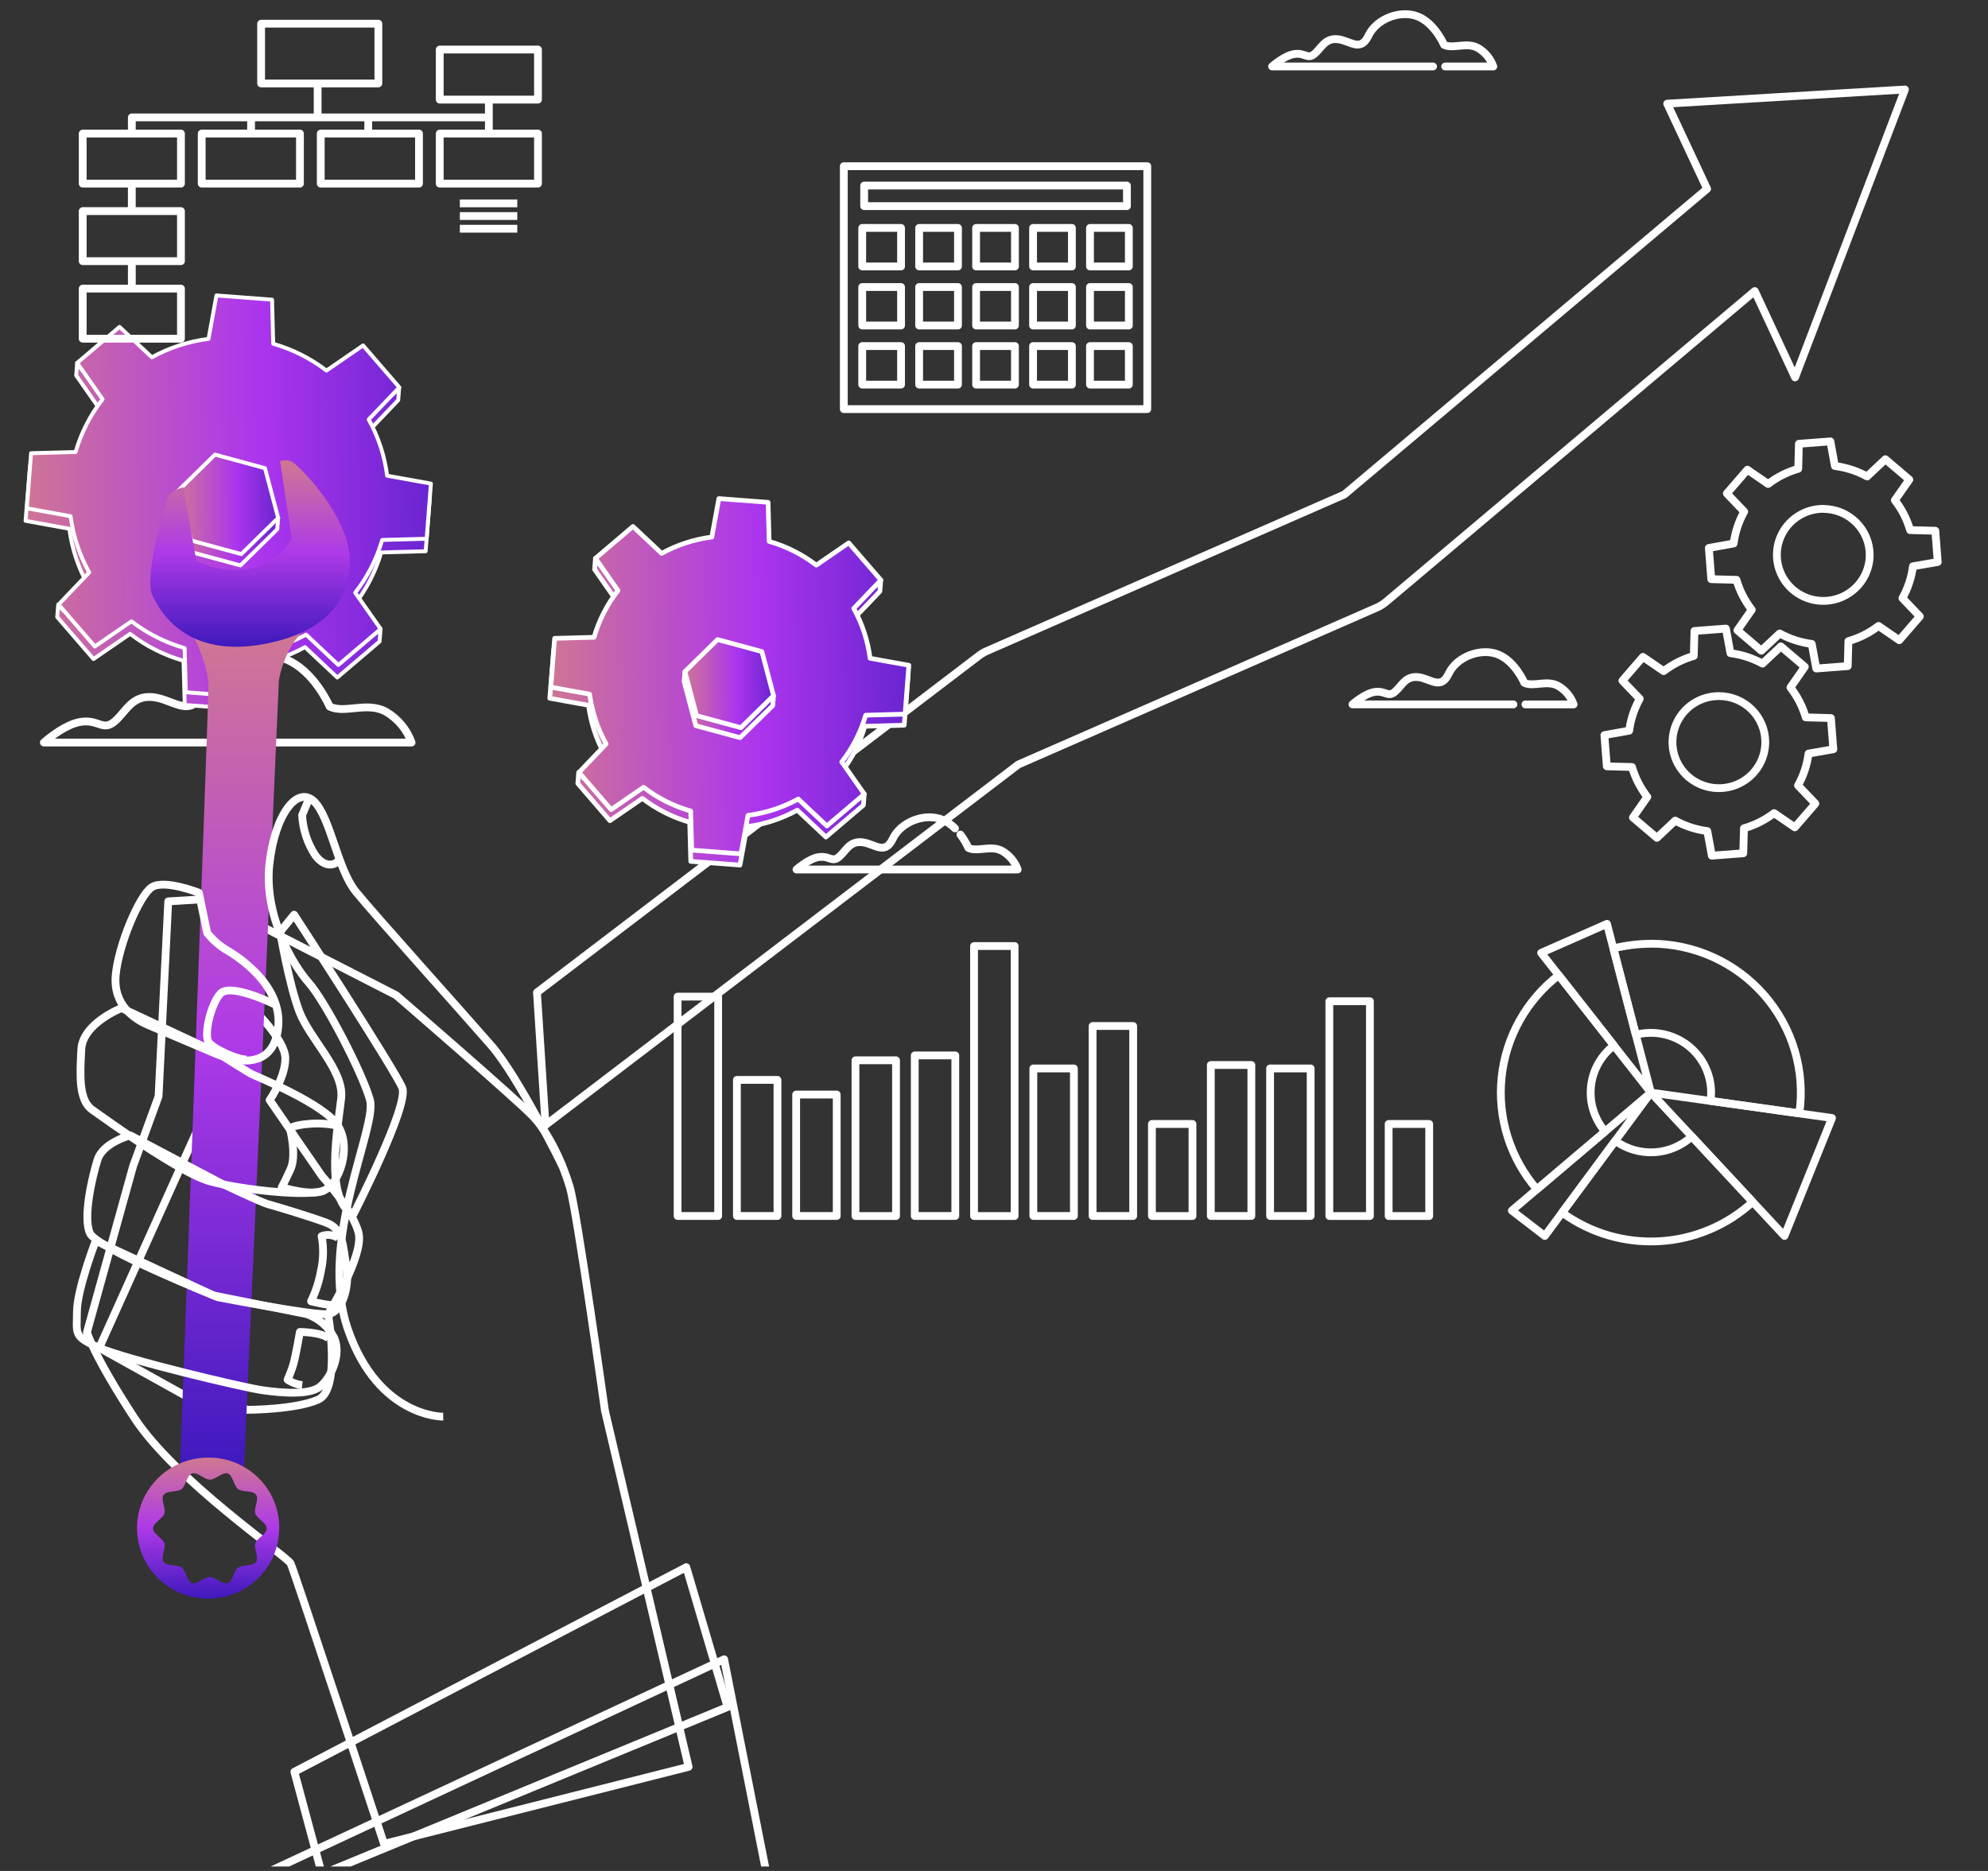<svg width="255" height="240" viewBox="0 0 255 240" fill="none" xmlns="http://www.w3.org/2000/svg">
<rect x="0" y="0" width="255" height="240" fill="#333333" stroke="none"/>
<g clip-path="url(#clip0_596_7958)">
<path d="M231.981 96.667C231.796 98.101 231.338 99.488 230.631 100.754L232.857 103.082L230.222 106.13L227.562 104.304C226.409 105.189 225.097 105.85 223.695 106.25L223.61 109.454L219.576 109.762L218.995 106.607C217.55 106.423 216.153 105.969 214.879 105.268L212.529 107.476L209.456 104.862L211.301 102.223C210.408 101.081 209.742 99.78 209.339 98.391L206.106 98.302L205.796 94.3L208.976 93.728C209.162 92.293 209.621 90.906 210.329 89.641L208.103 87.313L210.738 84.264L213.398 86.091C214.55 85.205 215.861 84.545 217.261 84.144L217.347 80.94L221.384 80.633L221.961 83.787C223.407 83.972 224.805 84.426 226.081 85.126L228.427 82.918L231.5 85.532L229.659 88.189C230.551 89.332 231.217 90.633 231.621 92.022L234.851 92.11L235.161 96.112L231.981 96.667ZM220.48 89.291C219.303 89.291 218.151 89.637 217.172 90.286C216.193 90.935 215.43 91.858 214.98 92.937C214.529 94.016 214.411 95.204 214.641 96.349C214.871 97.495 215.438 98.547 216.27 99.374C217.103 100.2 218.164 100.762 219.319 100.99C220.473 101.218 221.67 101.101 222.758 100.654C223.846 100.207 224.776 99.45 225.43 98.478C226.084 97.507 226.433 96.365 226.433 95.197C226.433 94.421 226.279 93.653 225.98 92.937C225.681 92.22 225.242 91.569 224.69 91.021C224.137 90.472 223.481 90.037 222.758 89.74C222.036 89.444 221.262 89.291 220.48 89.291Z" stroke="white" stroke-linejoin="round"/>
<path d="M245.372 72.644C245.186 74.079 244.728 75.466 244.023 76.731L246.255 79.073L243.62 82.122L240.961 80.296C239.807 81.181 238.495 81.842 237.094 82.242L237.008 85.446L232.974 85.753L232.394 82.599C230.949 82.415 229.552 81.961 228.278 81.26L225.927 83.468L222.855 80.854L224.699 78.215C223.805 77.072 223.139 75.77 222.737 74.379L219.504 74.294L219.194 70.292L222.374 69.716C222.561 68.282 223.02 66.896 223.727 65.632L221.502 63.301L224.137 60.252L226.796 62.082C227.948 61.196 229.259 60.535 230.66 60.136L230.745 56.928L234.783 56.621L235.36 59.779C236.81 59.961 238.212 60.415 239.49 61.118L241.836 58.91L244.909 61.524L243.051 64.166C243.942 65.31 244.608 66.61 245.013 67.999L248.242 68.084L248.552 72.09L245.372 72.644ZM233.871 65.269C232.694 65.269 231.543 65.615 230.564 66.264C229.585 66.913 228.822 67.835 228.371 68.915C227.92 69.994 227.803 71.181 228.032 72.327C228.262 73.473 228.829 74.525 229.662 75.351C230.494 76.177 231.555 76.74 232.71 76.968C233.865 77.195 235.062 77.079 236.15 76.632C237.237 76.184 238.167 75.427 238.821 74.456C239.476 73.485 239.825 72.343 239.825 71.175C239.821 69.611 239.192 68.112 238.076 67.008C236.96 65.903 235.448 65.283 233.871 65.283V65.269Z" stroke="white" stroke-linejoin="round"/>
<path d="M32.262 95.249H52.793C52.214 93.631 51.093 92.26 49.617 91.363C47.171 89.908 44.24 91.604 42.285 90.636C42.285 90.636 40.331 86.043 36.663 84.574C32.996 83.104 27.865 85.058 26.156 88.696C24.447 92.335 22.239 89.664 19.554 89.421C16.869 89.177 16.136 91.363 14.669 92.575C13.202 93.787 12.714 92.331 10.514 92.575C8.313 92.819 5.625 95.249 5.625 95.249H30.126" stroke="white" stroke-linecap="round" stroke-linejoin="round"/>
<path d="M195.663 90.359H201.848C201.498 89.388 200.823 88.565 199.936 88.027C198.465 87.151 196.703 88.172 195.524 87.589C195.524 87.589 194.349 84.816 192.145 83.944C189.941 83.071 186.85 84.234 185.821 86.417C184.792 88.6 183.468 87.003 181.851 86.855C180.235 86.706 179.793 88.024 178.91 88.751C178.027 89.479 177.735 88.607 176.418 88.751C175.1 88.896 173.477 90.355 173.477 90.355H194.128" stroke="white" stroke-linecap="round" stroke-linejoin="round"/>
<path d="M185.369 8.526H191.55C191.2 7.555 190.527 6.731 189.641 6.191C188.171 5.315 186.405 6.336 185.23 5.753C185.23 5.753 184.051 2.98 181.847 2.108C179.643 1.235 176.556 2.398 175.527 4.581C174.498 6.764 173.159 5.171 171.543 5.026C169.926 4.881 169.485 6.191 168.602 6.919C167.718 7.647 167.426 6.774 166.109 6.919C164.792 7.064 163.168 8.526 163.168 8.526H183.82" stroke="white" stroke-linecap="round" stroke-linejoin="round"/>
<path d="M122.499 106.263C122.027 105.777 121.46 105.391 120.833 105.129C118.629 104.253 115.542 105.419 114.513 107.602C113.484 109.785 112.159 108.184 110.543 108.036C108.926 107.888 108.485 109.205 107.602 109.933C106.718 110.661 106.426 109.788 105.109 109.933C103.792 110.078 102.168 111.537 102.168 111.537H130.536C130.186 110.567 129.512 109.744 128.627 109.205C127.157 108.329 125.39 109.35 124.215 108.767C123.939 108.16 123.595 107.586 123.19 107.054" stroke="white" stroke-linecap="round" stroke-linejoin="round"/>
<path d="M213.852 13.298L218.971 24.226L172.438 63.433L126.579 83.511C126.211 83.673 125.856 83.886 125.519 84.146L68.877 127.306L69.973 144.315L130.617 98.071L176.585 77.947C177.025 77.753 177.446 77.488 177.84 77.157L225.083 37.337L230.253 48.41L244.349 11.48L213.852 13.298Z" stroke="white" stroke-linejoin="round"/>
<path d="M48.896 70.866L54.599 70.71L55.146 63.642L49.531 62.632C49.199 60.109 48.391 57.671 47.148 55.446L51.078 51.335L51.204 49.725L50.437 50.543L46.438 45.92L41.741 49.145C39.706 47.583 37.391 46.417 34.919 45.708L34.762 40.05L27.638 39.508L26.619 45.078C24.065 45.402 21.596 46.204 19.344 47.442L15.201 43.544L10.554 47.499L9.894 46.55L9.774 48.16L13.025 52.819C11.451 54.841 10.278 57.139 9.567 59.594L3.858 59.744L3.279 66.811L8.894 67.828C9.219 70.36 10.027 72.808 11.277 75.039L8.133 78.32L7.467 77.547L7.341 79.156L11.994 84.539L16.691 81.308C18.731 82.882 21.055 84.055 23.538 84.764L23.695 90.428L30.819 90.964L31.838 85.394C34.396 85.067 36.867 84.258 39.119 83.011L43.263 86.91L48.689 82.294L48.815 80.684L48.035 81.352L45.438 77.609C47.008 75.597 48.181 73.309 48.896 70.866Z" fill="url(#paint0_linear_596_7958)" stroke="white" stroke-width="0.5" stroke-linejoin="round"/>
<path d="M54.727 69.107L55.274 62.033L49.659 61.022C49.337 58.49 48.535 56.041 47.295 53.805L51.225 49.694L46.572 44.311L41.875 47.536C39.838 45.972 37.521 44.806 35.047 44.099L34.896 38.441L27.765 37.898L26.747 43.469C24.195 43.794 21.729 44.596 19.478 45.833L15.329 41.934L9.902 46.55L13.159 51.21C11.581 53.229 10.405 55.529 9.695 57.984L3.986 58.134L3.438 65.202L9.053 66.219C9.383 68.751 10.194 71.198 11.443 73.43L7.513 77.547L12.166 82.93L16.863 79.699C18.896 81.265 21.211 82.431 23.685 83.136L23.836 88.8L30.966 89.343L31.985 83.766C34.539 83.443 37.008 82.641 39.259 81.402L43.403 85.3L48.829 80.684L45.56 76.031C47.134 74.012 48.31 71.715 49.024 69.263L54.727 69.107Z" fill="url(#paint1_linear_596_7958)" stroke="white" stroke-width="0.5" stroke-linejoin="round"/>
<path d="M22.847 62.961L22.733 64.414L24.425 70.796L30.838 72.53L35.566 67.889L35.68 66.442L22.847 62.961Z" fill="url(#paint2_linear_596_7958)" stroke="white" stroke-width="0.5" stroke-linejoin="round"/>
<path d="M27.575 58.316L22.847 62.957L24.538 69.339L30.951 71.079L35.68 66.438L33.988 60.057L27.575 58.316Z" fill="url(#paint3_linear_596_7958)" stroke="white" stroke-width="0.5" stroke-linejoin="round"/>
<path d="M110.93 93.163L115.982 93.025L116.467 86.764L111.492 85.868C111.198 83.634 110.482 81.474 109.381 79.502L112.863 75.861L112.974 74.435L112.295 75.159L108.752 71.064L104.591 73.921C102.788 72.537 100.737 71.504 98.547 70.876L98.408 65.864L92.097 65.383L91.194 70.318C88.932 70.605 86.745 71.315 84.75 72.412L81.079 68.958L76.962 72.462L76.377 71.622L76.272 73.048L79.151 77.176C77.757 78.966 76.718 81.003 76.088 83.177L71.03 83.31L70.518 89.571L75.492 90.472C75.779 92.715 76.496 94.883 77.603 96.86L74.818 99.767L74.227 99.082L74.116 100.507L78.238 105.276L82.399 102.414C84.206 103.808 86.265 104.847 88.465 105.475L88.604 110.493L94.915 110.968L95.818 106.033C98.084 105.744 100.273 105.027 102.268 103.922L105.939 107.376L110.746 103.287L110.857 101.861L110.167 102.452L107.866 99.137C109.257 97.354 110.296 95.328 110.93 93.163Z" fill="url(#paint4_linear_596_7958)" stroke="white" stroke-width="0.6" stroke-linejoin="round"/>
<path d="M116.093 91.605L116.578 85.338L111.603 84.443C111.318 82.199 110.607 80.03 109.509 78.049L112.99 74.407L108.868 69.638L104.707 72.495C102.903 71.11 100.85 70.077 98.658 69.45L98.524 64.438L92.208 63.957L91.305 68.892C89.045 69.18 86.859 69.89 84.866 70.986L81.19 67.532L76.382 71.622L79.268 75.75C77.87 77.539 76.828 79.576 76.199 81.751L71.141 81.884L70.656 88.145L75.63 89.046C75.922 91.289 76.641 93.457 77.747 95.434L74.266 99.082L78.388 103.851L82.549 100.988C84.35 102.375 86.401 103.409 88.593 104.033L88.726 109.051L95.043 109.532L95.945 104.591C98.208 104.305 100.395 103.594 102.39 102.497L106.061 105.951L110.868 101.861L107.971 97.739C109.367 95.95 110.408 93.915 111.041 91.743L116.093 91.605Z" fill="url(#paint5_linear_596_7958)" stroke="white" stroke-width="0.6" stroke-linejoin="round"/>
<path d="M87.852 86.148L87.752 87.436L89.25 93.089L94.932 94.626L99.121 90.514L99.221 89.232L87.852 86.148Z" fill="url(#paint6_linear_596_7958)" stroke="white" stroke-width="0.6" stroke-linejoin="round"/>
<path d="M92.042 82.039L87.853 86.15L89.352 91.804L95.034 93.346L99.222 89.234L97.724 83.581L92.042 82.039Z" fill="url(#paint7_linear_596_7958)" stroke="white" stroke-width="0.6" stroke-linejoin="round"/>
<path d="M147.16 21.32H108.235V52.477H147.16V21.32Z" stroke="white" stroke-linecap="round" stroke-linejoin="round"/>
<path d="M115.577 29.238H110.596V34.18H115.577V29.238Z" stroke="white" stroke-linecap="round" stroke-linejoin="round"/>
<path d="M122.88 29.238H117.898V34.18H122.88V29.238Z" stroke="white" stroke-linecap="round" stroke-linejoin="round"/>
<path d="M130.186 29.238H125.205V34.18H130.186V29.238Z" stroke="white" stroke-linecap="round" stroke-linejoin="round"/>
<path d="M137.493 29.238H132.512V34.18H137.493V29.238Z" stroke="white" stroke-linecap="round" stroke-linejoin="round"/>
<path d="M144.796 29.238H139.814V34.18H144.796V29.238Z" stroke="white" stroke-linecap="round" stroke-linejoin="round"/>
<path d="M115.577 36.816H110.596V41.758H115.577V36.816Z" stroke="white" stroke-linecap="round" stroke-linejoin="round"/>
<path d="M122.88 36.816H117.898V41.758H122.88V36.816Z" stroke="white" stroke-linecap="round" stroke-linejoin="round"/>
<path d="M130.186 36.816H125.205V41.758H130.186V36.816Z" stroke="white" stroke-linecap="round" stroke-linejoin="round"/>
<path d="M137.493 36.816H132.512V41.758H137.493V36.816Z" stroke="white" stroke-linecap="round" stroke-linejoin="round"/>
<path d="M144.796 36.816H139.814V41.758H144.796V36.816Z" stroke="white" stroke-linecap="round" stroke-linejoin="round"/>
<path d="M115.577 44.395H110.596V49.336H115.577V44.395Z" stroke="white" stroke-linecap="round" stroke-linejoin="round"/>
<path d="M122.88 44.395H117.898V49.336H122.88V44.395Z" stroke="white" stroke-linecap="round" stroke-linejoin="round"/>
<path d="M130.186 44.395H125.205V49.336H130.186V44.395Z" stroke="white" stroke-linecap="round" stroke-linejoin="round"/>
<path d="M137.493 44.395H132.512V49.336H137.493V44.395Z" stroke="white" stroke-linecap="round" stroke-linejoin="round"/>
<path d="M144.796 44.395H139.814V49.336H144.796V44.395Z" stroke="white" stroke-linecap="round" stroke-linejoin="round"/>
<path d="M144.551 23.805H110.846V26.44H144.551V23.805Z" stroke="white" stroke-linecap="round" stroke-linejoin="round"/>
<path d="M217.005 145.785C215.687 146.992 213.987 147.707 212.196 147.808C210.405 147.908 208.635 147.388 207.188 146.336L200.373 155.545C203.974 158.171 208.384 159.47 212.845 159.22C217.306 158.97 221.541 157.186 224.82 154.175L217.005 145.785ZM204.033 140.158C204.032 138.991 204.299 137.839 204.816 136.791C205.333 135.743 206.084 134.826 207.014 134.11L199.935 125.095C197.881 126.68 196.173 128.661 194.914 130.92C193.654 133.179 192.87 135.667 192.608 138.235C192.347 140.803 192.613 143.397 193.391 145.86C194.17 148.323 195.444 150.604 197.136 152.564L205.892 145.146C204.688 143.759 204.028 141.988 204.033 140.158ZM211.76 121.065C210.137 121.066 208.522 121.267 206.949 121.665L209.826 132.736C210.968 132.443 212.162 132.414 213.316 132.649C214.471 132.885 215.556 133.38 216.488 134.096C217.42 134.812 218.175 135.73 218.694 136.781C219.213 137.831 219.483 138.985 219.483 140.154C219.485 140.509 219.46 140.863 219.408 141.214L230.802 142.814C231.187 140.108 230.982 137.352 230.2 134.731C229.419 132.111 228.08 129.687 226.274 127.624C224.467 125.561 222.235 123.906 219.729 122.772C217.223 121.638 214.5 121.051 211.746 121.051L211.76 121.065Z" stroke="white" stroke-linejoin="round"/>
<path d="M211.759 140.158L207.013 134.111L199.935 125.096L197.681 122.231L206.126 118.508L206.945 121.666H206.949L209.826 132.737L211.759 140.158Z" stroke="white" stroke-linejoin="round"/>
<path d="M211.761 140.156L207.189 146.335L200.374 155.544L198.149 158.546L193.926 155.289L197.137 152.562L205.89 145.137L211.761 140.156Z" stroke="white" stroke-linejoin="round"/>
<path d="M234.993 143.413L228.894 158.546L224.82 154.173L217.005 145.783L211.76 140.156L219.408 141.227L230.816 142.827L234.993 143.413Z" stroke="white" stroke-linejoin="round"/>
<path d="M92.118 127.844H86.916V155.983H92.118V127.844Z" stroke="white" stroke-linecap="round" stroke-linejoin="round"/>
<path d="M99.725 138.523H94.522V155.984H99.725V138.523Z" stroke="white" stroke-linecap="round" stroke-linejoin="round"/>
<path d="M107.325 140.406H102.123V155.984H107.325V140.406Z" stroke="white" stroke-linecap="round" stroke-linejoin="round"/>
<path d="M114.932 136.012H109.729V155.988H114.932V136.012Z" stroke="white" stroke-linecap="round" stroke-linejoin="round"/>
<path d="M122.536 135.383H117.334V155.984H122.536V135.383Z" stroke="white" stroke-linecap="round" stroke-linejoin="round"/>
<path d="M130.143 121.355H124.94V155.988H130.143V121.355Z" stroke="white" stroke-linecap="round" stroke-linejoin="round"/>
<path d="M137.748 137.055H132.546V155.982H137.748V137.055Z" stroke="white" stroke-linecap="round" stroke-linejoin="round"/>
<path d="M145.352 131.613H140.15V155.984H145.352V131.613Z" stroke="white" stroke-linecap="round" stroke-linejoin="round"/>
<path d="M152.959 144.18H147.757V155.989H152.959V144.18Z" stroke="white" stroke-linecap="round" stroke-linejoin="round"/>
<path d="M160.511 136.617H155.309V155.982H160.511V136.617Z" stroke="white" stroke-linecap="round" stroke-linejoin="round"/>
<path d="M168.117 137.055H162.915V155.982H168.117V137.055Z" stroke="white" stroke-linecap="round" stroke-linejoin="round"/>
<path d="M175.718 128.438H170.516V155.987H175.718V128.438Z" stroke="white" stroke-linecap="round" stroke-linejoin="round"/>
<path d="M183.324 144.18H178.122V155.989H183.324V144.18Z" stroke="white" stroke-linecap="round" stroke-linejoin="round"/>
<path d="M58.984 26.086H66.351" stroke="white" stroke-linejoin="round"/>
<path d="M58.984 27.711H66.351" stroke="white" stroke-linejoin="round"/>
<path d="M58.984 29.336H66.351" stroke="white" stroke-linejoin="round"/>
<path d="M16.91 17.192V15.059H62.682" stroke="white" stroke-linejoin="round"/>
<path d="M16.908 27.111V23.578" stroke="white" stroke-linejoin="round"/>
<path d="M16.91 36.829V33.297" stroke="white" stroke-linejoin="round"/>
<path d="M62.706 12.738V17.104" stroke="white" stroke-linejoin="round"/>
<path d="M47.233 15.207V17.231" stroke="white" stroke-linejoin="round"/>
<path d="M40.745 10.969V14.893" stroke="white" stroke-linejoin="round"/>
<path d="M32.205 15.207V17.231" stroke="white" stroke-linejoin="round"/>
<path d="M48.533 3.039H33.493V10.704H48.533V3.039Z" stroke="white" stroke-linejoin="round"/>
<path d="M23.21 17.133H10.609V23.555H23.21V17.133Z" stroke="white" stroke-linejoin="round"/>
<path d="M23.21 27.078H10.609V33.5H23.21V27.078Z" stroke="white" stroke-linejoin="round"/>
<path d="M23.21 37.023H10.609V43.446H23.21V37.023Z" stroke="white" stroke-linejoin="round"/>
<path d="M38.474 17.133H25.873V23.555H38.474V17.133Z" stroke="white" stroke-linejoin="round"/>
<path d="M53.744 17.133H41.143V23.555H53.744V17.133Z" stroke="white" stroke-linejoin="round"/>
<path d="M69.007 17.133H56.406V23.555H69.007V17.133Z" stroke="white" stroke-linejoin="round"/>
<path d="M69.006 6.355H56.405V12.777H69.006V6.355Z" stroke="white" stroke-linejoin="round"/>
<path d="M26.696 115.312L50.818 127.668C50.818 127.668 66.388 141.103 68.409 143.261C70.429 145.418 72.141 149.129 73.074 152.219C74.008 155.31 77.593 180.94 77.593 180.94L88.328 226.646L49.261 236.523C49.261 236.523 37.747 201.475 37.276 200.549C36.806 199.623 22.486 189.927 17.224 181.866C11.961 173.805 11.154 170.902 11.154 170.902L17.069 149.595L20.339 140.636L21.581 115.626L26.696 115.312Z" stroke="white" stroke-linejoin="round"/>
<path d="M35.929 119.529C35.929 119.529 37.051 126.197 38.392 129.747C39.732 133.297 44.166 137.307 43.766 140.885C43.366 144.463 41.528 153.992 45.338 155.767C45.338 155.767 52.502 141.776 51.603 139.548C50.705 137.321 37.725 117.336 37.725 117.336L35.929 119.529Z" stroke="white" stroke-linejoin="round"/>
<path d="M12.73 172.897L23.837 179.072C23.837 179.072 27.423 178.376 31.675 180.847C31.675 180.847 37.948 180.847 40.852 179.517C43.757 178.188 42.08 168.568 42.08 168.568C42.08 168.568 46.676 161.078 46.002 158.189C45.329 155.3 41.301 150.859 41.301 150.859L34.587 141.114C34.587 141.114 36.6 138.225 36.6 135.782C36.6 133.338 32.348 129.336 32.348 129.336L12.73 172.897Z" stroke="white" stroke-linejoin="round"/>
<path d="M24.632 81.232C24.632 81.232 26.737 85.199 26.737 87.963C26.737 90.726 23.109 187.699 23.109 187.699L31.284 188.736L35.774 87.274C35.774 87.274 36.476 82.443 39.949 80.027L24.632 81.232Z" fill="url(#paint8_linear_596_7958)"/>
<path d="M23.529 62.502L25.171 71.913C27.235 72.983 29.594 73.359 31.893 72.985C33.057 72.799 34.162 72.346 35.12 71.664C36.078 70.981 36.864 70.087 37.414 69.052L35.927 59.175C36.222 59.054 36.545 59.013 36.862 59.056C37.178 59.098 37.478 59.224 37.73 59.418C40.074 61.451 44.585 66.79 44.852 71.433C45.21 77.628 40.825 81.338 33.815 82.626C24.09 84.415 20.61 78.7 19.53 76.32C18.449 73.939 21.15 64.563 21.571 63.699C21.992 62.836 23.529 62.502 23.529 62.502Z" fill="url(#paint9_linear_596_7958)"/>
<path d="M26.919 186.979C25.108 186.935 23.324 187.427 21.796 188.393C20.267 189.358 19.063 190.753 18.337 192.4C17.611 194.048 17.396 195.872 17.72 197.641C18.043 199.409 18.89 201.043 20.153 202.332C21.416 203.621 23.037 204.508 24.809 204.88C26.582 205.251 28.427 205.09 30.107 204.418C31.787 203.745 33.228 202.592 34.245 201.104C35.261 199.616 35.808 197.861 35.816 196.063C35.85 193.688 34.931 191.397 33.263 189.694C31.595 187.991 29.313 187.014 26.919 186.979ZM32.75 197.978C32.532 198.674 33.255 199.808 32.848 200.379C32.441 200.95 31.108 200.678 30.54 201.075C29.971 201.472 29.887 202.85 29.206 203.08C28.526 203.31 27.649 202.293 26.919 202.293C26.189 202.293 25.291 203.303 24.632 203.08C23.972 202.857 23.86 201.5 23.292 201.075C22.723 200.651 21.397 200.936 20.99 200.379C20.583 199.822 21.306 198.66 21.088 197.978C20.871 197.295 19.629 196.787 19.629 196.063C19.629 195.339 20.885 194.803 21.088 194.149C21.292 193.495 20.583 192.318 20.99 191.748C21.397 191.177 22.73 191.441 23.292 191.017C23.853 190.592 23.951 189.242 24.632 189.012C25.312 188.782 26.182 189.805 26.919 189.805C27.656 189.805 28.547 188.796 29.206 189.012C29.866 189.228 29.978 190.592 30.54 191.017C31.101 191.441 32.441 191.163 32.848 191.748C33.255 192.332 32.532 193.46 32.75 194.149C32.967 194.838 34.209 195.332 34.209 196.063C34.209 196.794 32.953 197.316 32.75 197.978Z" fill="url(#paint10_linear_596_7958)"/>
<path d="M12.277 159.16C12.277 159.16 9.87 165.425 9.87 168.265C9.87 171.105 9.344 171.404 12.733 172.894C16.122 174.384 31.095 177.976 33.726 178.344C36.358 178.713 39.669 178.943 41.023 177.899C42.378 176.855 43.886 173.792 42.834 171.551C42.092 170.147 40.836 169.079 39.325 168.564L27.398 166.177L12.277 159.16Z" stroke="white" stroke-linejoin="round"/>
<path d="M38.768 177.674C38.092 177.604 37.445 177.364 36.888 176.978C37.183 176.325 37.434 175.653 37.639 174.966C37.94 173.915 38.466 170.859 38.466 170.859C38.466 170.859 41.175 170.859 42.15 171.681" stroke="white" stroke-linejoin="round"/>
<path d="M16.717 145.645C16.717 145.645 13.209 146.542 12.507 148.784C11.805 151.025 10.626 156.176 11.531 158.188C12.437 160.2 27.936 166.402 27.936 166.402C27.936 166.402 40.278 168.79 42.088 168.567C43.898 168.344 44.895 165.086 44.418 162.372C43.941 159.657 44.039 157.666 41.857 156.845C39.675 156.023 35.163 154.68 34.335 154.457C33.507 154.234 28.315 151.77 28.315 151.77L16.717 145.645Z" stroke="white" stroke-linejoin="round"/>
<path d="M43.361 158.787C43.052 158.589 42.7 158.466 42.335 158.427C41.969 158.389 41.599 158.435 41.255 158.564C41.529 160.023 41.503 161.522 41.178 162.97C40.941 164.341 40.511 165.672 39.901 166.924C40.837 167.175 41.792 167.349 42.757 167.446" stroke="white" stroke-linejoin="round"/>
<path d="M15.589 129.312C15.589 129.312 10.614 131.255 10.432 134.603C10.25 137.951 10.081 141.132 11.835 142.364C13.589 143.596 23.062 150.481 26.942 151.539C30.822 152.597 39.614 153.585 41.571 152.701C43.529 151.817 45.128 147.237 43.353 144.411C41.578 141.585 32.99 138.146 32.274 137.777C31.559 137.408 28.008 135.132 28.008 135.132L15.589 129.312Z" stroke="white" stroke-linejoin="round"/>
<path d="M43.376 144.416C42.186 144.15 40.964 144.063 39.748 144.158C37.643 144.305 37.187 144.757 37.187 144.757C37.187 144.757 38.092 148.189 37.264 149.985C36.437 151.781 36.135 152.296 36.135 152.296C36.135 152.296 39.903 153.493 41.594 152.706" stroke="white" stroke-linejoin="round"/>
<path d="M25.506 114.515C25.506 114.515 21.058 112.754 19.458 113.819C17.858 114.884 15.192 121.225 14.841 125.102C14.491 128.98 17.325 130.748 18.925 131.451C20.525 132.154 26.39 134.625 27.639 135.154C28.888 135.683 34.747 137.98 35.638 132.161C36.529 126.341 30.13 122.457 28.881 121.754C27.999 121.192 27.218 120.486 26.573 119.666L25.506 114.515Z" stroke="white" stroke-linejoin="round"/>
<path d="M35.184 128.812C35.184 128.812 29.536 126.028 28.259 127.469C26.982 128.909 26.154 132.773 26.75 133.664C27.346 134.555 30.518 135.982 31.662 135.905" stroke="white" stroke-linejoin="round"/>
<path d="M72.132 149.557C72.132 149.557 66.519 138.148 63.011 134.111C59.503 130.074 48.003 117.294 45.638 114.377C43.274 111.46 42.41 104.91 40.306 102.822C38.201 100.733 35.254 104.353 34.552 110.896C33.85 117.44 37.499 123.698 39.604 126.064C41.709 128.431 46.48 137.612 47.455 141.093C48.431 144.573 40.727 159.317 44.649 170.586C48.571 181.856 56.85 181.724 56.85 181.724" stroke="white" stroke-linejoin="round"/>
<path d="M39.542 102.68C39.542 102.68 38.84 104.357 38.756 104.552C38.845 106.398 39.432 108.186 40.454 109.731C41.857 111.604 43.324 110.831 43.52 110.184" stroke="white" stroke-linejoin="round"/>
<path d="M88.032 201.031L37.759 227.281L41.288 240.409L93.322 218.97L88.032 201.031Z" stroke="white" stroke-linejoin="round"/>
<path d="M92.885 212.848L33.792 240.413L37.321 257.474H101.704L92.885 212.848Z" stroke="white" stroke-linejoin="round"/>
</g>
<defs>
<linearGradient id="paint0_linear_596_7958" x1="2.652" y1="60.757" x2="66.944" y2="60.106" gradientUnits="userSpaceOnUse">
<stop stop-color="#CF7694"/>
<stop offset="0.477" stop-color="#AC35EE"/>
<stop offset="1" stop-color="#461BC1"/>
</linearGradient>
<linearGradient id="paint1_linear_596_7958" x1="2.812" y1="59.142" x2="67.065" y2="58.493" gradientUnits="userSpaceOnUse">
<stop stop-color="#CF7694"/>
<stop offset="0.477" stop-color="#AC35EE"/>
<stop offset="1" stop-color="#461BC1"/>
</linearGradient>
<linearGradient id="paint2_linear_596_7958" x1="22.577" y1="66.912" x2="38.623" y2="66.695" gradientUnits="userSpaceOnUse">
<stop stop-color="#CF7694"/>
<stop offset="0.477" stop-color="#AC35EE"/>
<stop offset="1" stop-color="#461BC1"/>
</linearGradient>
<linearGradient id="paint3_linear_596_7958" x1="22.692" y1="63.587" x2="38.599" y2="63.426" gradientUnits="userSpaceOnUse">
<stop stop-color="#CF7694"/>
<stop offset="0.477" stop-color="#AC35EE"/>
<stop offset="1" stop-color="#461BC1"/>
</linearGradient>
<linearGradient id="paint4_linear_596_7958" x1="69.962" y1="84.207" x2="126.919" y2="83.631" gradientUnits="userSpaceOnUse">
<stop stop-color="#CF7694"/>
<stop offset="0.477" stop-color="#AC35EE"/>
<stop offset="1" stop-color="#461BC1"/>
</linearGradient>
<linearGradient id="paint5_linear_596_7958" x1="70.101" y1="82.777" x2="127.023" y2="82.201" gradientUnits="userSpaceOnUse">
<stop stop-color="#CF7694"/>
<stop offset="0.477" stop-color="#AC35EE"/>
<stop offset="1" stop-color="#461BC1"/>
</linearGradient>
<linearGradient id="paint6_linear_596_7958" x1="87.613" y1="89.649" x2="101.829" y2="89.456" gradientUnits="userSpaceOnUse">
<stop stop-color="#CF7694"/>
<stop offset="0.477" stop-color="#AC35EE"/>
<stop offset="1" stop-color="#461BC1"/>
</linearGradient>
<linearGradient id="paint7_linear_596_7958" x1="87.716" y1="86.708" x2="101.809" y2="86.566" gradientUnits="userSpaceOnUse">
<stop stop-color="#CF7694"/>
<stop offset="0.477" stop-color="#AC35EE"/>
<stop offset="1" stop-color="#461BC1"/>
</linearGradient>
<linearGradient id="paint8_linear_596_7958" x1="31.529" y1="80.027" x2="31.529" y2="188.736" gradientUnits="userSpaceOnUse">
<stop stop-color="#D07892"/>
<stop offset="0.495" stop-color="#AE3AE8"/>
<stop offset="1" stop-color="#3E19BD"/>
</linearGradient>
<linearGradient id="paint9_linear_596_7958" x1="32.074" y1="59.039" x2="32.074" y2="82.967" gradientUnits="userSpaceOnUse">
<stop stop-color="#D07892"/>
<stop offset="0.495" stop-color="#AE3AE8"/>
<stop offset="1" stop-color="#3E19BD"/>
</linearGradient>
<linearGradient id="paint10_linear_596_7958" x1="26.695" y1="186.977" x2="26.695" y2="205.075" gradientUnits="userSpaceOnUse">
<stop stop-color="#D07892"/>
<stop offset="0.495" stop-color="#AE3AE8"/>
<stop offset="1" stop-color="#3E19BD"/>
</linearGradient>
<clipPath id="clip0_596_7958">
<rect width="254.189" height="239.43" fill="white"/>
</clipPath>
</defs>
</svg>
